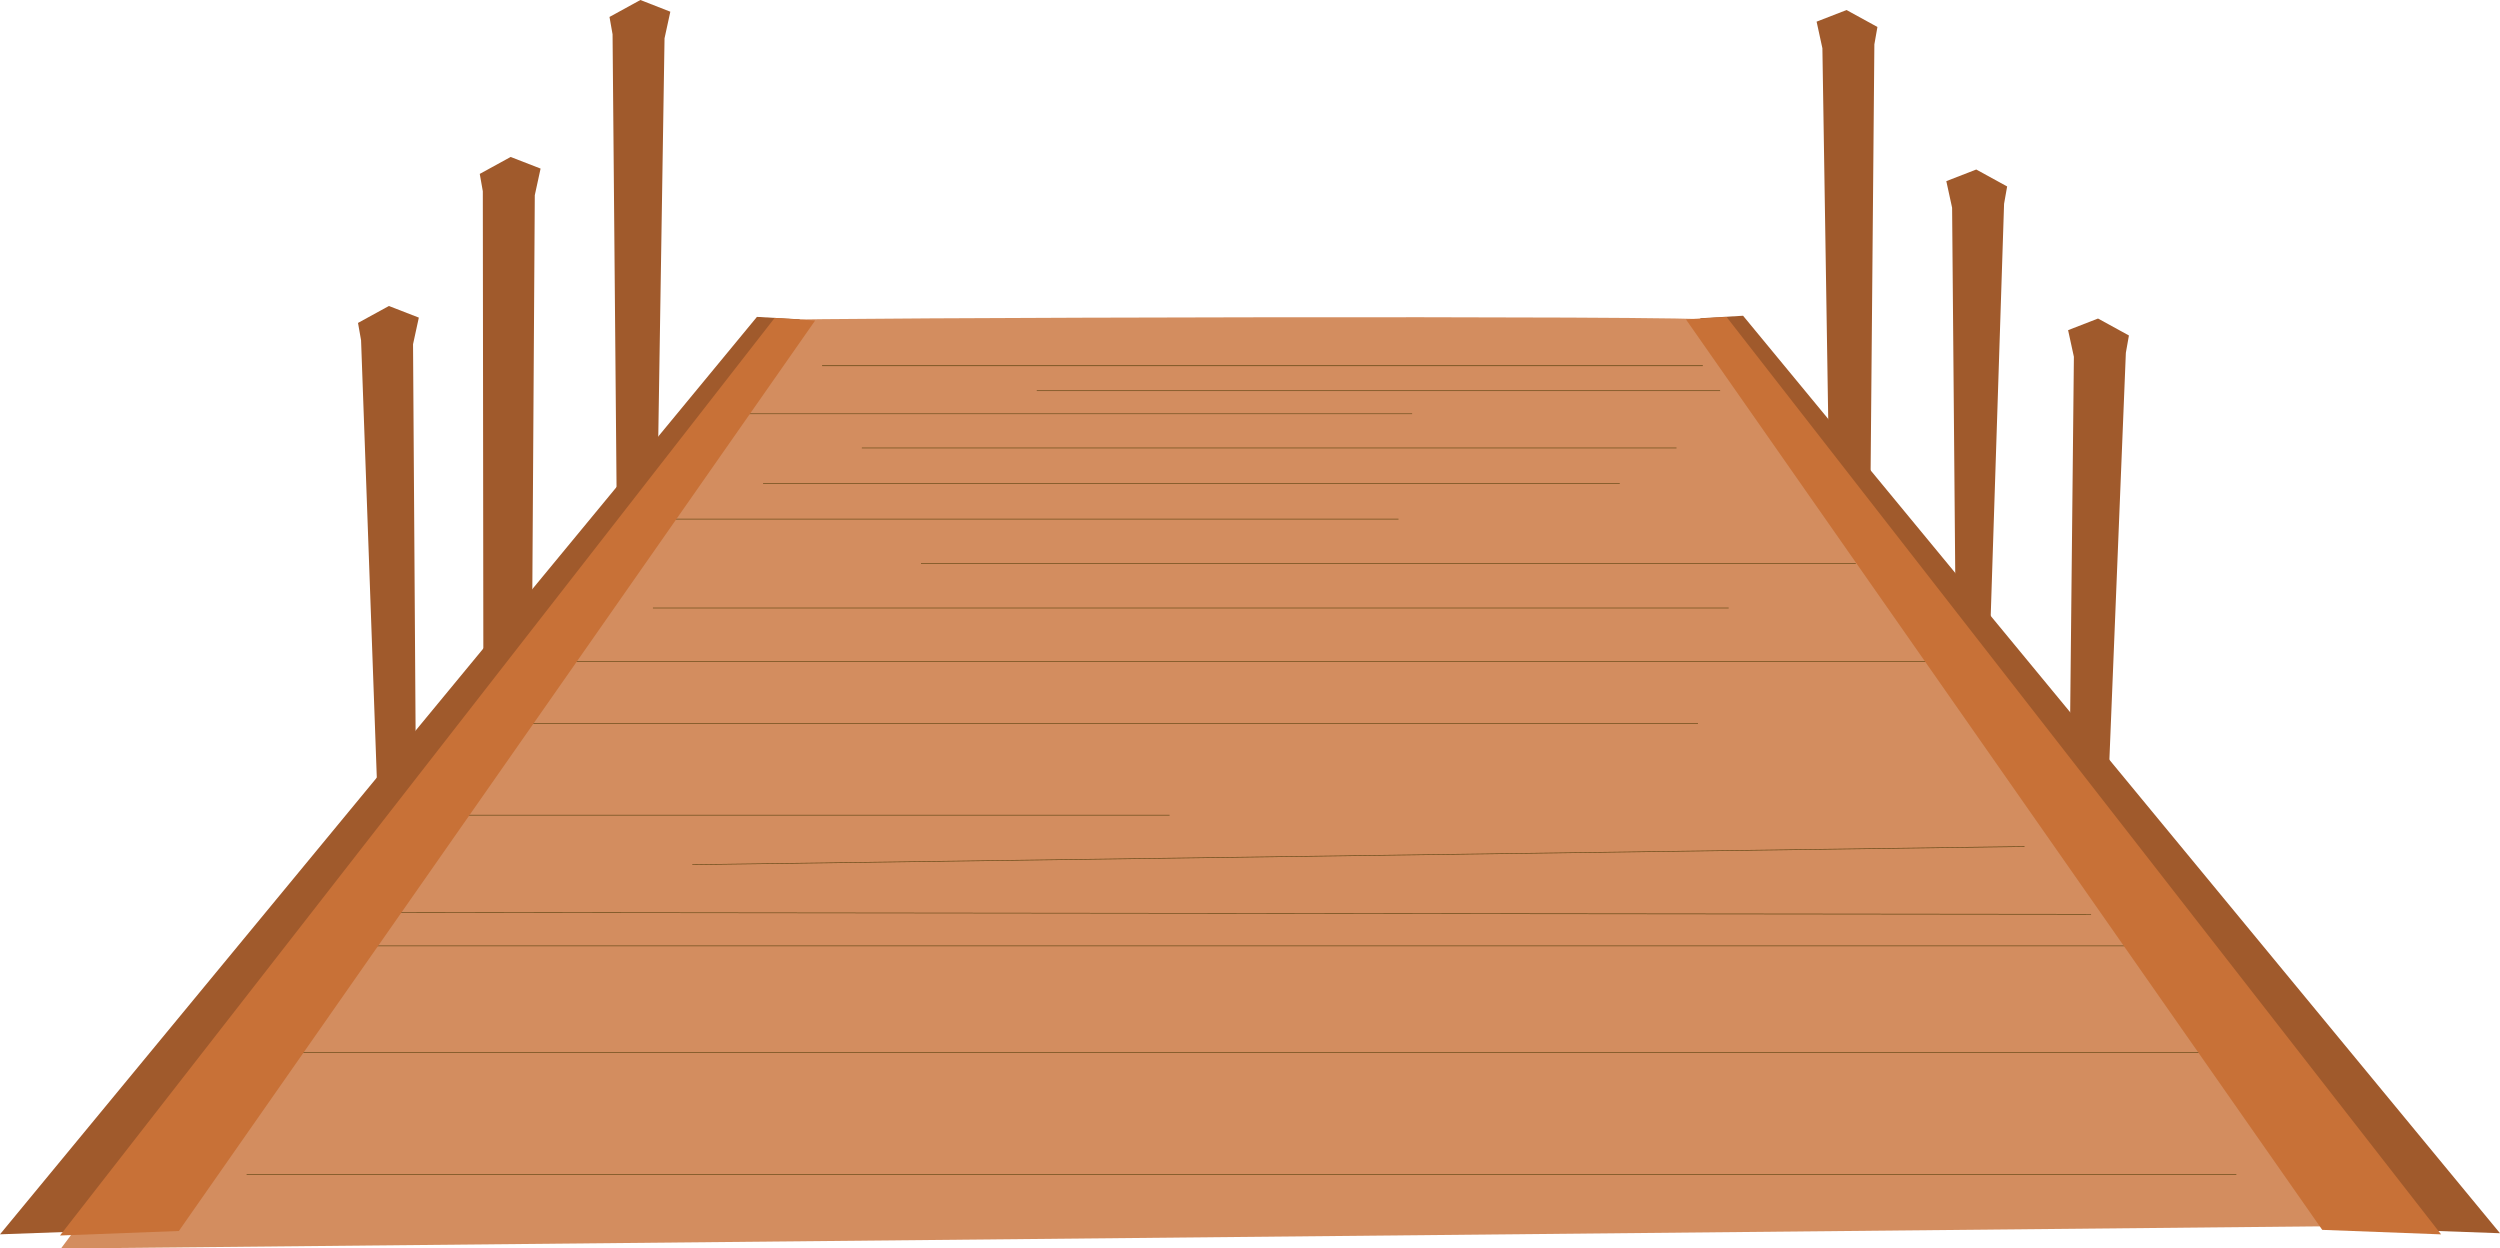 <svg xmlns="http://www.w3.org/2000/svg" viewBox="0 0 1972.32 984.95"><defs><style>.cls-1{fill:#f7db72;fill-opacity:0;}.cls-2{fill:#d38d5f;}.cls-3,.cls-4,.cls-5,.cls-6{stroke:#5f4512;}.cls-3,.cls-5{stroke-width:0.5px;}.cls-4,.cls-5{fill:#5f4512;}.cls-4{stroke-width:0.58px;}.cls-6{fill:none;stroke-width:0.47px;}.cls-7{fill:#a05a2c;}.cls-8{fill:#c87137;}</style></defs><title>dock_1</title><g id="Layer_2" data-name="Layer 2"><g id="svg1266"><path id="path6122" class="cls-1" d="M1171.73,821.11c-37.29-119.82,24-245.62,146.32-300.44,84.73-38,142.82-37.17,227.21,3.13,88.76,42.4,148,137.46,148,237.41,0,70.56-37.17,130.18-60.89,97.67-16.54-22.66-114.17-27.72-114.17-5.92,0,14-6,13.73-23.87-.92-13.13-10.75-23.87-12.79-23.87-4.54s-20.8,15-46.23,15c-32,0-43.72-6.45-38.08-20.94,4.48-11.51,1-20.93-7.77-20.93s-20,10.6-25.08,23.55c-11,28.31-75.52,31.94-69.84,3.93,2.22-10.93-14.87-21.78-38.55-24.48-33.22-3.79-43.68,2.53-47.75,28.85-3.89,25.17-10.34,17.21-25.46-31.39Z"/><path id="path6124" class="cls-1" d="M1171.73,821.11c-37.29-119.82,24-245.62,146.32-300.44,84.73-38,142.82-37.17,227.21,3.13,88.76,42.4,148,137.46,148,237.41,0,70.56-37.17,130.18-60.89,97.67-16.54-22.66-114.17-27.72-114.17-5.92,0,14-6,13.73-23.87-.92-13.13-10.75-23.87-12.79-23.87-4.54s-20.8,15-46.23,15c-32,0-43.72-6.45-38.08-20.94,4.48-11.51,1-20.93-7.77-20.93s-20,10.6-25.08,23.55c-11,28.31-75.52,31.94-69.84,3.93,2.22-10.93-14.87-21.78-38.55-24.48-33.22-3.79-43.68,2.53-47.75,28.85-3.89,25.17-10.34,17.21-25.46-31.39Z"/><path id="path6126" class="cls-1" d="M1478.64,891.56c1.83-1.84,7.34-3.6,12.55-4,11.17-.87,20-4.71,20-8.71,0-1.6-2-3.2-4.48-3.54s-4.48-1.89-4.48-3.44c0-1.81-2.11-2.8-6-2.8-7.34,0-7.62-2.41-.79-6.82l5.17-3.35L1495,853c-7.6-7.88-12.06-10-17.8-8.62-6.08,1.51-6.08,5.12,0,10.77,5.93,5.49,7.75,12,5.21,18.65l-1.94,5-7.43-5c-5.78-3.87-9.44-4.85-16.44-4.39-7.63.49-9.62,1.53-13,6.78-4.42,6.84-12.59,9.79-14.38,5.18-.61-1.56-.05-6.35,1.26-10.64,3-9.81,1.43-14.72-5.84-18.43-8-4.07-8.73-3.83-12.59,4.16-3,6.23-4.14,7-9.41,6.22-5.59-.81-5.91-.53-4.81,4.38,1.29,5.82-1.19,8.79-9,10.71-3.92,1-5.38.29-7-3.28-1.24-2.81-4.24-4.87-8-5.48-5.5-.91-6-1.64-6.13-9.28s.14-8.22,4.47-7.15c5.57,1.38,12.21-.21,17.44-4.18,3.78-2.87,3.78-3-.36-7.35-2.31-2.44-5.85-8.85-7.87-14.24-4.33-11.58-11.12-14.6-13.33-5.93a11,11,0,0,1-6.21,6.93c-4.78,1.79-4.92,2.39-5,22-.06,14.66-.62,19.23-2.09,16.73-2.8-4.73-7.2-4.3-10,1a53.17,53.17,0,0,1-2.95,5.13c-.34.4-3-1.15-6-3.43-7-5.43-9.51-5.25-23.71,1.74-21.65,10.65-34.82,7.06-34.82-9.47,0-6.66,1.36-9.66,7.28-16.13,4.69-5.12,6.59-8.62,5.34-9.84-1.06-1.05-8.58-3.19-16.72-4.77-22.28-4.32-29-6.58-35.41-11.88-7.43-6.17-8.5-6.07-12.67,1.17-3.06,5.3-4.18,5.83-10.07,4.74-4.41-.82-7.35-.35-8.77,1.38-3,3.62-10.65,31.26-9.29,33.44.62,1,3.72,1.21,6.9.52s5.78-.43,5.78.67-5.07,8.31-11.27,16.13l-11.27,14.21-5.6-10.92c-3.08-6-6.45-14.69-7.5-19.31-1.67-7.33-1.43-8.72,1.94-11.05,4.68-3.23,5-10.66.82-22.22-3.8-10.61-8.23-15.55-14-15.55s-6.49-2.11-9.28-29.64c-3.75-37,2.88-85.84,16.19-119.17,41.09-102.85,135.34-169.71,245.83-174.38,45.78-1.94,94.12,7.87,132.55,26.9,80.68,39.95,135.47,113.66,150.2,202,6.88,41.28-1.49,119-13.2,122.7-6.85,2.14-21.88,18.48-21.88,23.78,0,4-.75,4.71-3.82,3.75-2.09-.66-4.38-.26-5.09.85s-4.13,2-7.62,2.06c-7.19,0-18.93,6.61-15.49,8.7,2.77,1.69,2.86,9,.11,9-1.13,0-6.54-3-12-6.61l-9.94-6.6,6-2.47c3.32-1.35,6-3.29,6-4.3s.89-1.3,2-.63c3.24,2,6.38-9.1,5.43-19.18-.49-5.15-1.36-9.84-2-10.42s-4-.29-7.69.64c-5.3,1.36-6.88,2.94-7.92,8-2.53,12.2-7.91,14.63-20.73,9.34-6.2-2.55-7-2.5-8.83.5-1.08,1.82-2,2.54-2,1.6s-1.33-.68-2.87.59c-2.37,1.94-2.63,1-1.69-6,1.4-10.28-2.29-13.55-15.28-13.5-5,0-8.17.67-7.08,1.47,2.23,1.61,10.94,13.53,10.94,15,0,.51-4.9,1.93-10.9,3.16s-11.43,3-12.06,4.06-3.83,1.83-7.11,1.83c-6.59,0-15.73,8.3-19.79,18-1.73,4.11-3.71,5.57-7.57,5.58a61.31,61.31,0,0,0-12.19,1.77c-3.83,1-9.65,2.34-12.93,3.06-5.56,1.21-5.75,1.07-2.7-2Zm51-30.74a7.58,7.58,0,0,0-.57-11.35c-2.45-2-3.3-1.5-5,3-3.31,8.58.15,13.7,5.62,8.31Z"/><path id="path6128" class="cls-1" d="M1478.64,891.56c1.83-1.84,7.34-3.6,12.55-4,11.17-.87,20-4.71,20-8.71,0-1.6-2-3.2-4.48-3.54s-4.48-1.89-4.48-3.44c0-1.81-2.11-2.8-6-2.8-7.34,0-7.62-2.41-.79-6.82l5.17-3.35L1495,853c-7.6-7.88-12.06-10-17.8-8.62-6.08,1.51-6.08,5.12,0,10.77,5.93,5.49,7.75,12,5.21,18.65l-1.94,5-7.43-5c-5.78-3.87-9.44-4.85-16.44-4.39-7.63.49-9.62,1.53-13,6.78-4.42,6.84-12.59,9.79-14.38,5.18-.61-1.56-.05-6.35,1.26-10.64,3-9.81,1.43-14.72-5.84-18.43-8-4.07-8.73-3.83-12.59,4.16-3,6.23-4.14,7-9.41,6.22-5.59-.81-5.91-.53-4.81,4.38,1.29,5.82-1.19,8.79-9,10.71-3.92,1-5.38.29-7-3.28-1.24-2.81-4.24-4.87-8-5.48-5.5-.91-6-1.64-6.13-9.28s.14-8.22,4.47-7.15c5.57,1.38,12.21-.21,17.44-4.18,3.78-2.87,3.78-3-.36-7.35-2.31-2.44-5.85-8.85-7.87-14.24-4.33-11.58-11.12-14.6-13.33-5.93a11,11,0,0,1-6.21,6.93c-4.78,1.79-4.92,2.39-5,22-.06,14.66-.62,19.23-2.09,16.73-2.8-4.73-7.2-4.3-10,1a53.17,53.17,0,0,1-2.95,5.13c-.34.4-3-1.15-6-3.43-7-5.43-9.51-5.25-23.71,1.74-21.65,10.65-34.82,7.06-34.82-9.47,0-6.66,1.36-9.66,7.28-16.13,4.69-5.12,6.59-8.62,5.34-9.84-1.06-1.05-8.58-3.19-16.72-4.77-22.28-4.32-29-6.58-35.41-11.88-7.43-6.17-8.5-6.07-12.67,1.17-3.06,5.3-4.18,5.83-10.07,4.74-4.41-.82-7.35-.35-8.77,1.38-3,3.62-10.65,31.26-9.29,33.44.62,1,3.72,1.21,6.9.52s5.78-.43,5.78.67-5.07,8.31-11.27,16.13l-11.27,14.21-5.6-10.92c-3.08-6-6.45-14.69-7.5-19.31-1.67-7.33-1.43-8.72,1.94-11.05,4.68-3.23,5-10.66.82-22.22-3.8-10.61-8.23-15.55-14-15.55s-6.49-2.11-9.28-29.64c-3.75-37,2.88-85.84,16.19-119.17,41.09-102.85,135.34-169.71,245.83-174.38,45.78-1.94,94.12,7.87,132.55,26.9,80.68,39.95,135.47,113.66,150.2,202,6.88,41.28-1.49,119-13.2,122.7-6.85,2.14-21.88,18.48-21.88,23.78,0,4-.75,4.71-3.82,3.75-2.09-.66-4.38-.26-5.09.85s-4.13,2-7.62,2.06c-7.19,0-18.93,6.61-15.49,8.7,2.77,1.69,2.86,9,.11,9-1.13,0-6.54-3-12-6.61l-9.94-6.6,6-2.47c3.32-1.35,6-3.29,6-4.3s.89-1.3,2-.63c3.24,2,6.38-9.1,5.43-19.18-.49-5.15-1.36-9.84-2-10.42s-4-.29-7.69.64c-5.3,1.36-6.88,2.94-7.92,8-2.53,12.2-7.91,14.63-20.73,9.34-6.2-2.55-7-2.5-8.83.5-1.08,1.82-2,2.54-2,1.6s-1.33-.68-2.87.59c-2.37,1.94-2.63,1-1.69-6,1.4-10.28-2.29-13.55-15.28-13.5-5,0-8.17.67-7.08,1.47,2.23,1.61,10.94,13.53,10.94,15,0,.51-4.9,1.93-10.9,3.16s-11.43,3-12.06,4.06-3.83,1.83-7.11,1.83c-6.59,0-15.73,8.3-19.79,18-1.73,4.11-3.71,5.57-7.57,5.58a61.31,61.31,0,0,0-12.19,1.77c-3.83,1-9.65,2.34-12.93,3.06-5.56,1.21-5.75,1.07-2.7-2Zm51-30.74a7.58,7.58,0,0,0-.57-11.35c-2.45-2-3.3-1.5-5,3-3.31,8.58.15,13.7,5.62,8.31Z"/><path id="path6130" class="cls-1" d="M1478.64,891.56c1.83-1.84,7.34-3.6,12.55-4,11.17-.87,20-4.71,20-8.71,0-1.6-2-3.2-4.48-3.54s-4.48-1.89-4.48-3.44c0-1.81-2.11-2.8-6-2.8-7.34,0-7.62-2.41-.79-6.82l5.17-3.35L1495,853c-7.6-7.88-12.06-10-17.8-8.62-6.08,1.51-6.08,5.12,0,10.77,5.93,5.49,7.75,12,5.21,18.65l-1.94,5-7.43-5c-5.78-3.87-9.44-4.85-16.44-4.39-7.63.49-9.62,1.53-13,6.78-4.42,6.84-12.59,9.79-14.38,5.18-.61-1.56-.05-6.35,1.26-10.64,3-9.81,1.43-14.72-5.84-18.43-8-4.07-8.73-3.83-12.59,4.16-3,6.23-4.14,7-9.41,6.22-5.59-.81-5.91-.53-4.81,4.38,1.29,5.82-1.19,8.79-9,10.71-3.92,1-5.38.29-7-3.28-1.24-2.81-4.24-4.87-8-5.48-5.5-.91-6-1.64-6.13-9.28s.14-8.22,4.47-7.15c5.57,1.38,12.21-.21,17.44-4.18,3.78-2.87,3.78-3-.36-7.35-2.31-2.44-5.85-8.85-7.87-14.24-4.33-11.58-11.12-14.6-13.33-5.93a11,11,0,0,1-6.21,6.93c-4.78,1.79-4.92,2.39-5,22-.06,14.66-.62,19.23-2.09,16.73-2.8-4.73-7.2-4.3-10,1a53.17,53.17,0,0,1-2.95,5.13c-.34.4-3-1.15-6-3.43-7-5.43-9.51-5.25-23.71,1.74-21.65,10.65-34.82,7.06-34.82-9.47,0-6.66,1.36-9.66,7.28-16.13,4.69-5.12,6.59-8.62,5.34-9.84-1.06-1.05-8.58-3.19-16.72-4.77-22.28-4.32-29-6.58-35.41-11.88-7.43-6.17-8.5-6.07-12.67,1.17-3.06,5.3-4.18,5.83-10.07,4.74-4.41-.82-7.35-.35-8.77,1.38-3,3.62-10.65,31.26-9.29,33.44.62,1,3.72,1.21,6.9.52s5.78-.43,5.78.67-5.07,8.31-11.27,16.13l-11.27,14.21-5.6-10.92c-3.08-6-6.45-14.69-7.5-19.31-1.67-7.33-1.43-8.72,1.94-11.05,4.68-3.23,5-10.66.82-22.22-3.8-10.61-8.23-15.55-14-15.55s-6.49-2.11-9.28-29.64c-3.75-37,2.88-85.84,16.19-119.17,41.09-102.85,135.34-169.71,245.83-174.38,45.78-1.94,94.12,7.87,132.55,26.9,80.68,39.95,135.47,113.66,150.2,202,6.88,41.28-1.49,119-13.2,122.7-6.85,2.14-21.88,18.48-21.88,23.78,0,4-.75,4.71-3.82,3.75-2.09-.66-4.38-.26-5.09.85s-4.13,2-7.62,2.06c-7.19,0-18.93,6.61-15.49,8.7,2.77,1.69,2.86,9,.11,9-1.13,0-6.54-3-12-6.61l-9.94-6.6,6-2.47c3.32-1.35,6-3.29,6-4.3s.89-1.3,2-.63c3.24,2,6.38-9.1,5.43-19.18-.49-5.15-1.36-9.84-2-10.42s-4-.29-7.69.64c-5.3,1.36-6.88,2.94-7.92,8-2.53,12.2-7.91,14.63-20.73,9.34-6.2-2.55-7-2.5-8.83.5-1.08,1.82-2,2.54-2,1.6s-1.33-.68-2.87.59c-2.37,1.94-2.63,1-1.69-6,1.4-10.28-2.29-13.55-15.28-13.5-5,0-8.17.67-7.08,1.47,2.23,1.61,10.94,13.53,10.94,15,0,.51-4.9,1.93-10.9,3.16s-11.43,3-12.06,4.06-3.83,1.83-7.11,1.83c-6.59,0-15.73,8.3-19.79,18-1.73,4.11-3.71,5.57-7.57,5.58a61.31,61.31,0,0,0-12.19,1.77c-3.83,1-9.65,2.34-12.93,3.06-5.56,1.21-5.75,1.07-2.7-2Zm51-30.74a7.58,7.58,0,0,0-.57-11.35c-2.45-2-3.3-1.5-5,3-3.31,8.58.15,13.7,5.62,8.31Z"/><path id="path6132" class="cls-1" d="M1478.64,891.56c1.83-1.84,7.34-3.6,12.55-4,11.17-.87,20-4.71,20-8.71,0-1.6-2-3.2-4.48-3.54s-4.48-1.89-4.48-3.44c0-1.81-2.11-2.8-6-2.8-7.34,0-7.62-2.41-.79-6.82l5.17-3.35L1495,853c-7.6-7.88-12.06-10-17.8-8.62-6.08,1.51-6.08,5.12,0,10.77,5.93,5.49,7.75,12,5.21,18.65l-1.94,5-7.43-5c-5.78-3.87-9.44-4.85-16.44-4.39-7.63.49-9.62,1.53-13,6.78-4.42,6.84-12.59,9.79-14.38,5.18-.61-1.56-.05-6.35,1.26-10.64,3-9.81,1.43-14.72-5.84-18.43-8-4.07-8.73-3.83-12.59,4.16-3,6.23-4.14,7-9.41,6.22-5.59-.81-5.91-.53-4.81,4.38,1.29,5.82-1.19,8.79-9,10.71-3.92,1-5.38.29-7-3.28-1.24-2.81-4.24-4.87-8-5.48-5.5-.91-6-1.64-6.13-9.28s.14-8.22,4.47-7.15c5.57,1.38,12.21-.21,17.44-4.18,3.78-2.87,3.78-3-.36-7.35-2.31-2.44-5.85-8.85-7.87-14.24-4.33-11.58-11.12-14.6-13.33-5.93a11,11,0,0,1-6.21,6.93c-4.78,1.79-4.92,2.39-5,22-.06,14.66-.62,19.23-2.09,16.73-2.8-4.73-7.2-4.3-10,1a53.17,53.17,0,0,1-2.95,5.13c-.34.4-3-1.15-6-3.43-7-5.43-9.51-5.25-23.71,1.74-21.65,10.65-34.82,7.06-34.82-9.47,0-6.66,1.36-9.66,7.28-16.13,4.69-5.12,6.59-8.62,5.34-9.84-1.06-1.05-8.58-3.19-16.72-4.77-22.28-4.32-29-6.58-35.41-11.88-7.43-6.17-8.5-6.07-12.67,1.17-3.06,5.3-4.18,5.83-10.07,4.74-4.41-.82-7.35-.35-8.77,1.38-3,3.62-10.65,31.26-9.29,33.44.62,1,3.72,1.21,6.9.52s5.78-.43,5.78.67-5.07,8.31-11.27,16.13l-11.27,14.21-5.6-10.92c-3.08-6-6.45-14.69-7.5-19.31-1.67-7.33-1.43-8.72,1.94-11.05,4.68-3.23,5-10.66.82-22.22-3.8-10.61-8.23-15.55-14-15.55s-6.49-2.11-9.28-29.64c-3.75-37,2.88-85.84,16.19-119.17,41.09-102.85,135.34-169.71,245.83-174.38,45.78-1.94,94.12,7.87,132.55,26.9,80.68,39.95,135.47,113.66,150.2,202,6.88,41.28-1.49,119-13.2,122.7-6.85,2.14-21.88,18.48-21.88,23.78,0,4-.75,4.71-3.82,3.75-2.09-.66-4.38-.26-5.09.85s-4.13,2-7.62,2.06c-7.19,0-18.93,6.61-15.49,8.7,2.77,1.69,2.86,9,.11,9-1.13,0-6.54-3-12-6.61l-9.94-6.6,6-2.47c3.32-1.35,6-3.29,6-4.3s.89-1.3,2-.63c3.24,2,6.38-9.1,5.43-19.18-.49-5.15-1.36-9.84-2-10.42s-4-.29-7.69.64c-5.3,1.36-6.88,2.94-7.92,8-2.53,12.2-7.91,14.63-20.73,9.34-6.2-2.55-7-2.5-8.83.5-1.08,1.82-2,2.54-2,1.6s-1.33-.68-2.87.59c-2.37,1.94-2.63,1-1.69-6,1.4-10.28-2.29-13.55-15.28-13.5-5,0-8.17.67-7.08,1.47,2.23,1.61,10.94,13.53,10.94,15,0,.51-4.9,1.93-10.9,3.16s-11.43,3-12.06,4.06-3.83,1.83-7.11,1.83c-6.59,0-15.73,8.3-19.79,18-1.73,4.11-3.71,5.57-7.57,5.58a61.31,61.31,0,0,0-12.19,1.77c-3.83,1-9.65,2.34-12.93,3.06-5.56,1.21-5.75,1.07-2.7-2Zm51-30.74a7.58,7.58,0,0,0-.57-11.35c-2.45-2-3.3-1.5-5,3-3.31,8.58.15,13.7,5.62,8.31Z"/><path id="path6134" class="cls-1" d="M1478.64,891.56c1.83-1.84,7.34-3.6,12.55-4,11.17-.87,20-4.71,20-8.71,0-1.6-2-3.2-4.48-3.54s-4.48-1.89-4.48-3.44c0-1.81-2.11-2.8-6-2.8-7.34,0-7.62-2.41-.79-6.82l5.17-3.35L1495,853c-7.6-7.88-12.06-10-17.8-8.62-6.08,1.51-6.08,5.12,0,10.77,5.93,5.49,7.75,12,5.21,18.65l-1.94,5-7.43-5c-5.78-3.87-9.44-4.85-16.44-4.39-7.63.49-9.62,1.53-13,6.78-4.42,6.84-12.59,9.79-14.38,5.18-.61-1.56-.05-6.35,1.26-10.64,3-9.81,1.43-14.72-5.84-18.43-8-4.07-8.73-3.83-12.59,4.16-3,6.23-4.14,7-9.41,6.22-5.59-.81-5.91-.53-4.81,4.38,1.29,5.82-1.19,8.79-9,10.71-3.92,1-5.38.29-7-3.28-1.24-2.81-4.24-4.87-8-5.48-5.5-.91-6-1.64-6.13-9.28s.14-8.22,4.47-7.15c5.57,1.38,12.21-.21,17.44-4.18,3.78-2.87,3.78-3-.36-7.35-2.31-2.44-5.85-8.85-7.87-14.24-4.33-11.58-11.12-14.6-13.33-5.93a11,11,0,0,1-6.21,6.93c-4.78,1.79-4.92,2.39-5,22-.06,14.66-.62,19.23-2.09,16.73-2.8-4.73-7.2-4.3-10,1a53.17,53.17,0,0,1-2.95,5.13c-.34.4-3-1.15-6-3.43-7-5.43-9.51-5.25-23.71,1.74-21.65,10.65-34.82,7.06-34.82-9.47,0-6.66,1.36-9.66,7.28-16.13,4.69-5.12,6.59-8.62,5.34-9.84-1.06-1.05-8.58-3.19-16.72-4.77-22.28-4.32-29-6.58-35.41-11.88-7.43-6.17-8.5-6.07-12.67,1.17-3.06,5.3-4.18,5.83-10.07,4.74-4.41-.82-7.35-.35-8.77,1.38-3,3.62-10.65,31.26-9.29,33.44.62,1,3.72,1.21,6.9.52s5.78-.43,5.78.67-5.07,8.31-11.27,16.13l-11.27,14.21-5.6-10.92c-3.08-6-6.45-14.69-7.5-19.31-1.67-7.33-1.43-8.72,1.94-11.05,4.68-3.23,5-10.66.82-22.22-3.8-10.61-8.23-15.55-14-15.55s-6.49-2.11-9.28-29.64c-3.75-37,2.88-85.84,16.19-119.17,41.09-102.85,135.34-169.71,245.83-174.38,45.78-1.94,94.12,7.87,132.55,26.9,80.68,39.95,135.47,113.66,150.2,202,6.88,41.28-1.49,119-13.2,122.7-6.85,2.14-21.88,18.48-21.88,23.78,0,4-.75,4.71-3.82,3.75-2.09-.66-4.38-.26-5.09.85s-4.13,2-7.62,2.06c-7.19,0-18.93,6.61-15.49,8.7,2.77,1.69,2.86,9,.11,9-1.13,0-6.54-3-12-6.61l-9.94-6.6,6-2.47c3.32-1.35,6-3.29,6-4.3s.89-1.3,2-.63c3.24,2,6.38-9.1,5.43-19.18-.49-5.15-1.36-9.84-2-10.42s-4-.29-7.69.64c-5.3,1.36-6.88,2.94-7.92,8-2.53,12.2-7.91,14.63-20.73,9.34-6.2-2.55-7-2.5-8.83.5-1.08,1.82-2,2.54-2,1.6s-1.33-.68-2.87.59c-2.37,1.94-2.63,1-1.69-6,1.4-10.28-2.29-13.55-15.28-13.5-5,0-8.17.67-7.08,1.47,2.23,1.61,10.94,13.53,10.94,15,0,.51-4.9,1.93-10.9,3.16s-11.43,3-12.06,4.06-3.83,1.83-7.11,1.83c-6.59,0-15.73,8.3-19.79,18-1.73,4.11-3.71,5.57-7.57,5.58a61.31,61.31,0,0,0-12.19,1.77c-3.83,1-9.65,2.34-12.93,3.06-5.56,1.21-5.75,1.07-2.7-2Zm51-30.74a7.58,7.58,0,0,0-.57-11.35c-2.45-2-3.3-1.5-5,3-3.31,8.58.15,13.7,5.62,8.31Z"/><g id="g3402"><path id="path4534" class="cls-2" d="M48.08,985s543-729.31,566.11-732.54c12.73-1.77,735.9-3.91,739.36,0,9.64,10.93,530.09,714.5,530.09,714.5Z"/></g><path id="path1519" class="cls-3" d="M194.56,926.46H1764.33"/><path id="path1549" class="cls-4" d="M648.56,288.52H1343.4"/><path id="path1523" class="cls-5" d="M165.31,830.41H1756.69"/><path id="path1525" class="cls-5" d="M231.61,746.23H1692.79"/><path id="path1527" class="cls-5" d="M546.2,682.15l1051-14.31"/><path id="path1531" class="cls-5" d="M405.3,570.87h934.29"/><path id="path1533" class="cls-5" d="M407.74,521.76H1523.9"/><path id="path1535" class="cls-5" d="M515.11,479.67h848.67"/><path id="path1537" class="cls-5" d="M726.59,444.6h737.5"/><path id="path1539" class="cls-5" d="M494.81,409.53h608.52"/><path id="path1541" class="cls-5" d="M602,381.47h675.86"/><path id="path1543" class="cls-5" d="M679.92,353.41h642.72"/><path id="path1545" class="cls-6" d="M560.89,326.45h553.19"/><g id="g1921"><path id="path1287" class="cls-7" d="M419.74,502l2.17-348,4.57-21-23.62-9.17-24.37,13.37,2.42,13.7.45,400.21Z"/><path id="path1320" class="cls-7" d="M518.81,378l5.46-347.77,4.57-21L505.22,0,480.85,13.37l2.42,13.69,3.41,388Z"/><path id="path1322" class="cls-7" d="M328.14,617.16l-2.28-345.59,4.57-21-23.62-9.17-24.37,13.37,2.42,13.7,13.95,387.9Z"/><path id="path1329" class="cls-7" d="M1543.07,514.13l-3-350.23-4.57-21,23.62-9.17,24.37,13.37-2.42,13.69-12.51,385.85Z"/><path id="path1331" class="cls-7" d="M1443.2,385.85l-5.46-347.77-4.57-21,23.62-9.17,24.37,13.37L1478.74,35l-3.41,388Z"/><path id="path1333" class="cls-7" d="M1632.5,632.47l3.65-351-4.57-21,23.62-9.17,24.37,13.37-2.42,13.69-15.84,391.51Z"/></g><path id="path4838" class="cls-5" d="M817.92,308.25h539.13"/><path id="path4842" class="cls-5" d="M279.11,719.8l1370.6,1.56"/><path id="path4846" class="cls-5" d="M335.29,643.11H922.71"/><path id="path2680" class="cls-7" d="M1375.16,249.1l597.16,723.83L1873,969.37l-531.74-718.3Z"/><path id="path2047" class="cls-8" d="M1362.08,250l563.77,723.83-93.77-3.56-502-718.29Z"/><path id="path2678" class="cls-7" d="M597.17,250,0,973.79l99.32-3.56L631.06,251.94Z"/><path id="path2045" class="cls-8" d="M611.1,250.89,47.33,974.72l93.77-3.56,502-718.3Z"/></g></g></svg>